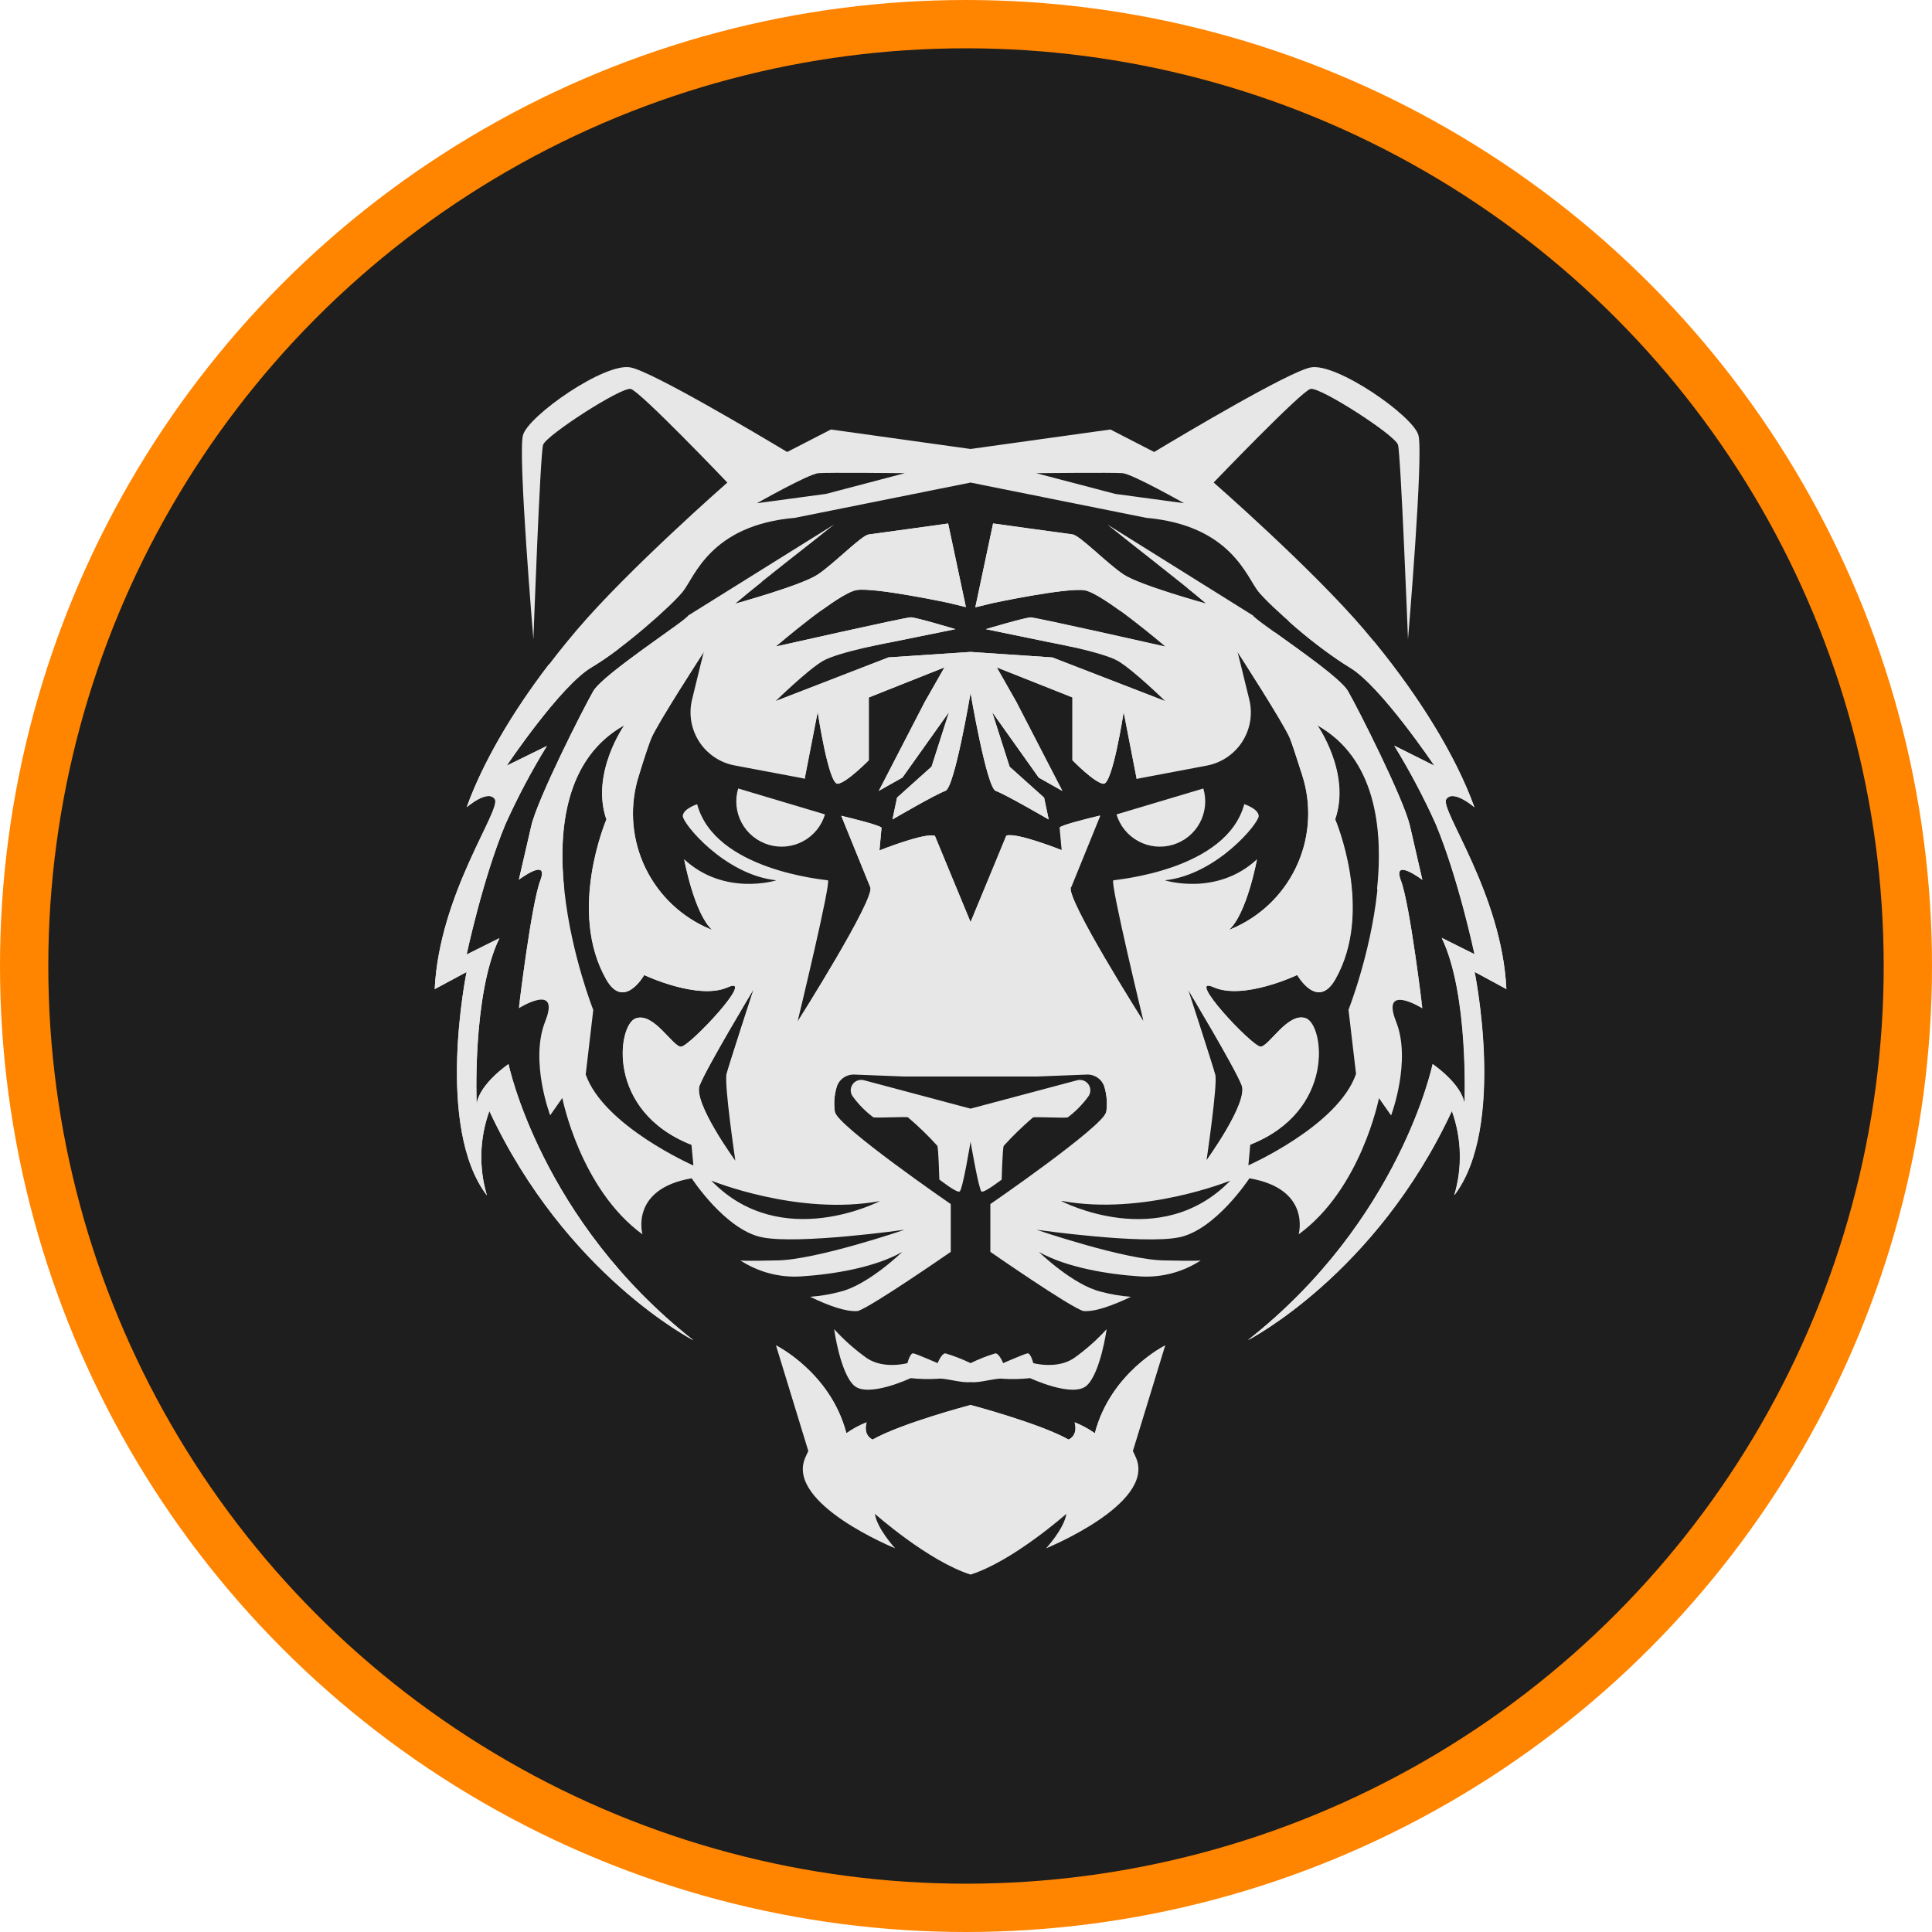 <svg width="200" height="200" viewBox="0 0 200 200" fill="none" xmlns="http://www.w3.org/2000/svg">
<circle cx="100" cy="100" r="97.5" fill="#1E1E1E" stroke="#FF8400" stroke-width="5"/>
<path d="M111.532 111.821L100.472 114.766L89.417 111.821C89.2 111.765 88.971 111.779 88.761 111.859C88.552 111.939 88.373 112.082 88.249 112.268C88.124 112.454 88.061 112.674 88.067 112.898C88.074 113.122 88.15 113.338 88.285 113.517C88.881 114.335 89.597 115.059 90.407 115.665C90.707 115.749 93.804 115.58 93.991 115.665C95.064 116.578 96.077 117.56 97.025 118.604C97.155 118.858 97.24 122.102 97.24 122.102C97.24 122.102 99.023 123.509 99.34 123.346C99.657 123.182 100.472 118.191 100.472 118.191C100.472 118.191 101.326 123.176 101.604 123.346C101.881 123.515 103.692 122.113 103.692 122.113C103.692 122.113 103.777 118.869 103.908 118.615C104.854 117.573 105.866 116.591 106.936 115.676C107.151 115.591 110.225 115.761 110.525 115.676C111.336 115.07 112.051 114.346 112.647 113.528C112.784 113.351 112.862 113.135 112.871 112.912C112.88 112.688 112.819 112.467 112.696 112.28C112.574 112.092 112.396 111.947 112.187 111.865C111.979 111.783 111.75 111.768 111.532 111.821Z" fill="#E7E7E7"/>
<path d="M149.717 82.736C150.43 81.662 152.632 83.567 152.632 83.567C150.775 78.429 147.108 72.348 142.234 66.402H141.957C138.937 66.398 135.965 65.652 133.302 64.231C135.293 66.028 137.433 67.654 139.698 69.092C142.908 70.974 148.477 79.266 148.477 79.266L144.323 77.191C145.921 79.794 147.352 82.495 148.608 85.279C150.974 90.931 152.632 98.782 152.632 98.782L149.236 97.086C152.066 102.931 151.596 114.274 151.596 114.274C151.313 112.2 148.296 110.154 148.296 110.154C148.296 110.154 144.94 126.352 129.153 138.742C129.153 138.742 142.381 132.004 150.289 115.003C151.305 117.815 151.39 120.878 150.532 123.741C155.938 116.671 152.638 100.608 152.638 100.608L155.938 102.382C155.479 92.497 149.021 83.81 149.717 82.736Z" fill="#E7E7E7"/>
<path d="M147.243 104.389C147.243 104.389 145.964 93.65 145.025 91.174C144.085 88.699 147.243 91.084 147.243 91.084L145.953 85.477C145.291 82.651 140.57 73.314 139.528 71.522C138.826 70.307 134.672 67.391 131.994 65.469C131.168 65.457 130.361 65.212 129.668 64.763C129.143 64.385 128.599 64.034 128.038 63.711C127.151 63.159 126.303 62.545 125.502 61.874C125.262 61.674 125.051 61.442 124.874 61.185C124.472 61.182 124.071 61.137 123.679 61.049C123.408 60.987 123.113 60.914 122.87 60.829C123.589 61.394 124.268 61.959 124.857 62.474C124.857 62.474 118.008 60.591 116.304 59.455C114.6 58.319 111.775 55.403 111.017 55.312C110.258 55.222 102.804 54.182 102.804 54.182L100.964 62.869L102.804 62.423C102.804 62.423 110.36 60.818 112.257 61.1C114.153 61.383 120.623 66.922 120.623 66.922C120.623 66.922 107.264 63.904 106.698 63.904C106.132 63.904 102.051 65.13 102.051 65.13L108.47 66.453C108.47 66.453 114.13 67.487 115.738 68.431C117.345 69.375 120.623 72.579 120.623 72.579L108.94 68.058L100.472 67.487L91.981 68.052L80.298 72.574C80.298 72.574 83.576 69.369 85.183 68.425C86.791 67.481 92.451 66.447 92.451 66.447L98.904 65.13C98.904 65.13 94.845 63.904 94.279 63.904C93.713 63.904 80.332 66.922 80.332 66.922C80.332 66.922 86.802 61.36 88.698 61.078C90.594 60.795 98.151 62.4 98.151 62.4L99.991 62.847L98.151 54.193C98.151 54.193 90.691 55.233 89.938 55.324C89.185 55.414 86.349 58.348 84.651 59.478C82.953 60.608 76.098 62.496 76.098 62.496C76.913 61.807 77.881 61.01 78.928 60.184C77.621 60.716 76.098 61.405 74.626 62.089C74.74 62.04 74.74 62.051 74.626 62.123C74.503 62.352 74.359 62.57 74.196 62.773C73.248 63.778 72.026 64.483 70.681 64.802C70.383 64.865 70.08 64.907 69.775 64.927C67.177 66.786 62.202 70.217 61.415 71.539C60.385 73.331 55.664 82.651 55.002 85.477L53.711 91.067C53.711 91.067 56.87 88.682 55.93 91.157C54.991 93.633 53.711 104.372 53.711 104.372C53.711 104.372 58.064 101.642 56.44 105.734C54.815 109.826 56.955 115.455 56.955 115.455L58.211 113.664C58.211 113.664 60.045 123.063 66.509 127.782C66.509 127.782 65.162 123.08 71.604 121.978C71.604 121.978 75.074 127.308 78.866 128.082C82.659 128.856 93.645 127.302 93.645 127.302C93.645 127.302 84.368 130.478 80.332 130.478C80.032 130.478 77.021 130.563 76.641 130.478C78.504 131.694 80.71 132.275 82.93 132.134C86.326 131.914 90.583 131.202 93.396 129.602C93.396 129.602 89.864 133.039 86.938 133.728C85.931 133.995 84.903 134.167 83.864 134.243C85.777 135.17 87.589 135.82 88.8 135.718C90.209 135.288 98.423 129.591 98.423 129.591V124.646C98.423 124.646 86.768 116.631 86.423 115.099C86.301 114.25 86.361 113.386 86.598 112.562C86.696 112.164 86.925 111.811 87.249 111.56C87.572 111.309 87.971 111.174 88.381 111.177H112.562C112.978 111.176 113.381 111.316 113.707 111.574C114.033 111.831 114.262 112.191 114.357 112.595C114.585 113.41 114.64 114.262 114.521 115.099C114.175 116.631 102.521 124.646 102.521 124.646V129.591C102.521 129.591 110.717 135.288 112.143 135.718C113.355 135.82 115.166 135.153 117.074 134.243C116.037 134.167 115.01 133.994 114.006 133.728C111.079 133.039 107.547 129.602 107.547 129.602C110.377 131.202 114.64 131.914 118.013 132.134C120.234 132.275 122.44 131.694 124.302 130.478C123.923 130.563 120.906 130.478 120.611 130.478C116.575 130.478 107.298 127.302 107.298 127.302C107.298 127.302 118.274 128.862 122.06 128.088C125.847 127.313 129.34 121.978 129.34 121.978C135.781 123.08 134.434 127.782 134.434 127.782C140.915 123.063 142.749 113.681 142.749 113.681L144.006 115.472C144.006 115.472 146.14 109.82 144.521 105.751C142.902 101.681 147.243 104.389 147.243 104.389ZM60.64 111.171L61.415 104.547C61.415 104.547 52.421 81.905 64.641 75.072C64.641 75.072 61.126 80.051 62.785 84.833C62.785 84.833 58.709 94.311 62.785 101.421C64.613 104.609 66.696 100.935 66.696 100.935C66.696 100.935 72.249 103.569 75.334 102.207C78.419 100.845 71.372 108.356 70.506 108.356C69.64 108.356 67.675 104.745 65.813 105.423C63.951 106.101 62.689 114.992 71.581 118.507L71.779 120.65C71.779 120.65 62.474 116.563 60.617 111.188L60.64 111.171ZM72.447 112.341C73.138 110.532 78.04 102.377 78.04 102.377C78.04 102.377 75.459 110.289 75.209 111.267C74.96 112.245 76.121 120.152 76.121 120.152C76.121 120.152 71.74 114.161 72.424 112.358L72.447 112.341ZM91.126 124.318C91.126 124.318 80.87 129.71 73.63 122.215C73.63 122.215 82.63 125.895 91.087 124.335L91.126 124.318ZM110.904 91.824L113.909 84.431C112.562 84.754 110.015 85.387 109.738 85.664L109.953 88.021C109.953 88.021 105.249 86.138 104.213 86.511L100.472 95.453L96.781 86.528C95.745 86.155 91.041 88.037 91.041 88.037L91.257 85.681C90.979 85.404 88.426 84.771 87.085 84.448L90.091 91.841C90.657 92.972 82.562 105.762 82.562 105.762C82.562 105.762 86.089 91.203 85.698 91.129C85.308 91.056 73.992 90.078 72.17 83.25C72.17 83.25 70.721 83.719 70.681 84.465C70.641 85.212 75 90.564 80.366 91.129C80.366 91.129 75.023 92.825 70.823 88.953C70.823 88.953 71.847 94.56 73.715 96.261C73.715 96.261 73.415 96.154 72.928 95.922C70.088 94.575 67.834 92.244 66.585 89.362C65.336 86.481 65.176 83.245 66.136 80.255C66.702 78.384 67.223 76.864 67.409 76.434C68.032 74.902 72.855 67.481 72.855 67.481C72.855 67.481 72.243 69.912 71.632 72.455C71.458 73.19 71.436 73.953 71.565 74.698C71.695 75.442 71.974 76.153 72.386 76.787C72.798 77.421 73.334 77.964 73.963 78.385C74.591 78.807 75.298 79.097 76.041 79.237L83.292 80.6L84.64 73.681C84.64 73.681 85.772 81.221 86.711 81.12C87.651 81.018 89.938 78.695 89.938 78.695V72.201L97.772 69.086L95.728 72.67L90.974 81.871L93.419 80.492L98.242 73.71L96.436 79.362L92.864 82.566L92.389 84.827C92.389 84.827 96.917 82.188 97.868 81.871C98.819 81.555 100.472 71.731 100.472 71.731C100.472 71.731 102.141 81.56 103.081 81.877C104.021 82.193 108.56 84.833 108.56 84.833L108.085 82.572L104.513 79.367L102.708 73.715L107.53 80.498L109.975 81.877L105.221 72.675L103.183 69.086L111.017 72.195V78.695C111.017 78.695 113.281 81.035 114.226 81.136C115.172 81.238 116.321 73.71 116.321 73.71L117.668 80.628L124.902 79.26C125.648 79.122 126.358 78.835 126.99 78.415C127.621 77.996 128.161 77.452 128.576 76.818C128.991 76.184 129.272 75.472 129.404 74.726C129.535 73.98 129.513 73.215 129.34 72.478C128.728 69.934 128.117 67.504 128.117 67.504C128.117 67.504 132.911 74.908 133.534 76.434C133.721 76.892 134.213 78.384 134.808 80.255C135.767 83.245 135.607 86.481 134.358 89.362C133.109 92.244 130.855 94.575 128.015 95.922C127.528 96.154 127.228 96.261 127.228 96.261C129.096 94.566 130.121 88.953 130.121 88.953C125.943 92.825 120.589 91.129 120.589 91.129C125.932 90.564 130.341 85.206 130.302 84.46C130.262 83.714 128.808 83.245 128.808 83.245C126.962 90.078 115.653 91.044 115.257 91.129C114.86 91.214 118.387 105.768 118.387 105.768C118.387 105.768 110.275 92.977 110.864 91.841L110.904 91.824ZM109.908 124.318C118.364 125.878 127.364 122.215 127.364 122.215C120.085 129.71 109.868 124.335 109.868 124.335L109.908 124.318ZM124.896 120.152C124.896 120.152 126.062 112.239 125.808 111.267C125.553 110.295 122.977 102.377 122.977 102.377C122.977 102.377 127.879 110.532 128.564 112.341C129.249 114.15 124.857 120.169 124.857 120.169L124.896 120.152ZM140.377 111.171C138.521 116.541 129.232 120.633 129.232 120.633L129.43 118.49C138.323 114.975 137.055 106.09 135.198 105.406C133.341 104.722 131.383 108.339 130.506 108.339C129.628 108.339 122.581 100.822 125.672 102.19C128.762 103.558 134.315 100.918 134.315 100.918C134.315 100.918 136.398 104.592 138.226 101.404C142.302 94.294 138.226 84.816 138.226 84.816C139.885 80.034 136.37 75.055 136.37 75.055C148.585 81.888 139.596 104.53 139.596 104.53L140.377 111.171Z" fill="#E7E7E7"/>
<path d="M52.642 110.154C52.642 110.154 49.624 112.2 49.342 114.302C49.342 114.302 48.866 102.959 51.702 97.115L48.306 98.81C48.306 98.81 49.964 90.977 52.33 85.308C53.585 82.524 55.017 79.822 56.615 77.22L52.455 79.26C52.455 79.26 58.019 70.974 61.234 69.086C62.225 68.485 63.181 67.829 64.098 67.12C61.801 68.141 59.327 68.704 56.813 68.775C52.851 73.947 49.907 79.107 48.323 83.561C48.323 83.561 50.525 81.656 51.238 82.73C51.951 83.804 45.475 92.497 45 102.394L48.3 100.619C48.3 100.619 45 116.682 50.406 123.753C49.551 120.888 49.64 117.825 50.66 115.015C58.585 132.004 71.796 138.753 71.796 138.753C55.998 126.352 52.642 110.154 52.642 110.154Z" fill="#E7E7E7"/>
<path d="M155.943 102.394C155.468 92.497 149.009 83.81 149.717 82.736C150.425 81.662 152.632 83.567 152.632 83.567C150.651 78.084 146.609 71.528 141.238 65.209C135.866 58.89 125.638 49.949 125.638 49.949C125.638 49.949 134.694 40.504 135.662 40.261C136.63 40.018 144.425 45.043 144.719 46.043C145.013 47.044 145.755 66.181 145.755 66.181C145.755 66.181 147.379 47.061 146.836 45.054C146.292 43.048 138.323 37.497 135.662 38.04C133.398 38.498 122.643 44.885 119.479 46.789L114.951 44.461L100.472 46.478L86.015 44.461L81.487 46.789C78.311 44.885 67.557 38.498 65.292 38.04C62.632 37.475 54.674 43.048 54.136 45.054C53.598 47.061 55.217 66.181 55.217 66.181C55.217 66.181 55.913 47.044 56.219 46.055C56.525 45.066 64.33 40.041 65.292 40.261C66.255 40.482 75.294 49.955 75.294 49.955C75.294 49.955 65.066 58.913 59.717 65.209C54.368 71.505 50.281 78.084 48.3 83.567C48.3 83.567 50.502 81.662 51.215 82.736C51.928 83.81 45.475 92.497 45 102.394L48.3 100.619C48.3 100.619 45 116.682 50.406 123.753C49.551 120.888 49.64 117.825 50.66 115.015C58.585 132.005 71.796 138.753 71.796 138.753C55.998 126.353 52.642 110.154 52.642 110.154C52.642 110.154 49.624 112.2 49.342 114.302C49.342 114.302 48.866 102.959 51.702 97.115L48.306 98.81C48.306 98.81 49.964 90.977 52.33 85.308C53.585 82.524 55.017 79.822 56.615 77.22L52.455 79.26C52.455 79.26 58.019 70.974 61.234 69.087C64.449 67.199 69.447 62.773 70.675 61.264C71.904 59.755 73.506 54.363 82.291 53.606L100.472 49.955L118.658 53.606C127.443 54.391 129.051 59.761 130.279 61.264C131.508 62.767 136.506 67.204 139.721 69.092C142.936 70.98 148.5 79.266 148.5 79.266L144.345 77.191C145.944 79.794 147.375 82.496 148.63 85.279C150.996 90.931 152.655 98.782 152.655 98.782L149.258 97.087C152.089 102.931 151.619 114.274 151.619 114.274C151.336 112.2 148.319 110.154 148.319 110.154C148.319 110.154 144.962 126.353 129.175 138.742C129.175 138.742 142.404 132.005 150.311 115.003C151.328 117.815 151.413 120.878 150.555 123.741C155.96 116.671 152.66 100.608 152.66 100.608L155.943 102.394ZM85.5 51.13L78.362 52.091C78.362 52.091 83.694 49.067 84.725 48.982C85.755 48.898 93.668 48.982 93.668 48.982L85.5 51.13ZM115.455 51.13L107.264 48.982C107.264 48.982 115.189 48.898 116.208 48.982C117.226 49.067 122.57 52.091 122.57 52.091L115.455 51.13Z" fill="#E7E7E7"/>
<path d="M113.338 148.367C112.687 147.908 111.984 147.529 111.243 147.237C111.634 148.633 110.621 149.023 110.621 149.023C107.587 147.327 100.477 145.445 100.477 145.445C100.477 145.445 93.368 147.31 90.334 149.023C90.334 149.023 89.321 148.633 89.711 147.237C88.971 147.529 88.267 147.908 87.617 148.367C85.981 142.076 80.332 139.279 80.332 139.279L83.677 150.209C83.558 150.453 83.44 150.701 83.332 150.961C81.391 155.703 92.666 160.281 92.666 160.281C92.666 160.281 90.798 158.264 90.566 156.709C90.566 156.709 96.074 161.604 100.477 163C104.875 161.604 110.389 156.709 110.389 156.709C110.157 158.264 108.289 160.281 108.289 160.281C108.289 160.281 119.564 155.703 117.623 150.961C117.515 150.701 117.396 150.453 117.277 150.209L120.623 139.279C120.623 139.279 114.974 142.076 113.338 148.367Z" fill="#E7E7E7"/>
<path d="M97.868 140.098C97.46 140.098 97.064 141.11 97.064 141.11C97.064 141.11 94.891 140.166 94.551 140.098C94.211 140.03 93.94 141.11 93.94 141.11C93.94 141.11 91.506 141.782 89.745 140.601C88.509 139.723 87.37 138.715 86.349 137.594C86.349 137.594 86.96 142.059 88.387 143.41C89.813 144.761 94.274 142.664 94.274 142.664C95.198 142.765 96.13 142.788 97.058 142.732C97.726 142.596 99.56 143.207 100.455 143.071C101.366 143.207 103.2 142.596 103.851 142.732C104.779 142.788 105.711 142.765 106.636 142.664C106.636 142.664 111.102 144.761 112.523 143.41C113.943 142.059 114.56 137.594 114.56 137.594C113.539 138.715 112.4 139.723 111.164 140.601C109.404 141.782 106.964 141.11 106.964 141.11C106.964 141.11 106.698 140.03 106.358 140.098C106.019 140.166 103.845 141.11 103.845 141.11C103.845 141.11 103.443 140.098 103.042 140.098C102.16 140.367 101.3 140.706 100.472 141.11C99.632 140.704 98.761 140.366 97.868 140.098Z" fill="#E7E7E7"/>
<path d="M85.121 63.123C86.57 62.072 87.951 61.185 88.698 61.078C90.594 60.795 98.151 62.4 98.151 62.4L99.991 62.847L98.151 54.193C98.151 54.193 90.691 55.233 89.938 55.324C89.185 55.414 86.349 58.348 84.651 59.478C82.953 60.608 76.098 62.496 76.098 62.496C74.083 68.295 85.121 63.123 85.121 63.123Z" fill="#E7E7E7"/>
<path d="M80.332 66.922C78.26 68.617 90.057 66.922 90.057 66.922C91.404 66.622 92.485 66.424 92.485 66.424L98.904 65.13C98.904 65.13 94.845 63.904 94.279 63.904C93.713 63.904 80.332 66.922 80.332 66.922Z" fill="#E7E7E7"/>
<path d="M147.243 91.084L145.953 85.477C145.291 82.651 140.57 73.314 139.528 71.522C138.487 69.731 129.996 64.282 129.713 63.717L114.623 54.289C117.175 56.364 121.981 60.043 124.879 62.49L128.111 67.487C128.111 67.487 132.911 74.908 133.534 76.434C133.721 76.892 134.213 78.384 134.808 80.255C135.767 83.245 135.607 86.481 134.358 89.362C133.109 92.244 130.855 94.575 128.015 95.922C127.528 96.154 127.228 96.261 127.228 96.261C129.096 94.566 130.121 88.953 130.121 88.953C130.121 88.953 127.392 94.362 121.992 94.43C116.592 94.498 118.375 105.734 118.375 105.734C118.375 105.734 110.264 92.949 110.853 91.813L113.858 84.42C112.511 84.742 109.964 85.375 109.687 85.652L109.902 88.009C109.902 88.009 105.198 86.127 104.162 86.5L100.472 95.453L96.781 86.528C95.745 86.155 91.041 88.037 91.041 88.037L91.257 85.681C90.979 85.404 88.426 84.771 87.085 84.448L90.091 91.841C90.657 92.972 82.562 105.762 82.562 105.762C82.562 105.762 84.357 94.52 78.962 94.436C73.568 94.351 70.834 88.959 70.834 88.959C70.834 88.959 71.859 94.566 73.726 96.267C73.726 96.267 73.426 96.159 72.94 95.928C70.1 94.58 67.846 92.249 66.597 89.368C65.347 86.487 65.188 83.25 66.147 80.26C66.713 78.389 67.234 76.869 67.421 76.44C68.043 74.908 72.866 67.487 72.866 67.487L76.098 62.49C78.962 60.043 83.796 56.364 86.355 54.289L71.242 63.717C70.959 64.282 62.462 69.748 61.426 71.539C60.391 73.331 55.664 82.651 55.002 85.477L53.711 91.067C53.711 91.067 56.87 88.682 55.93 91.157C54.991 93.633 53.711 104.372 53.711 104.372C53.711 104.372 54.742 97.177 58.398 92.028C57.736 85.596 58.619 78.412 64.624 75.072C64.624 75.072 61.109 80.051 62.768 84.833C62.768 84.833 58.692 94.311 62.768 101.421C64.596 104.609 66.679 100.935 66.679 100.935C66.679 100.935 72.232 103.569 75.317 102.207C78.402 100.845 71.355 108.356 70.489 108.356C69.623 108.356 67.659 104.745 65.796 105.423C63.934 106.101 62.672 114.992 71.564 118.507L76.092 120.169C76.092 120.169 71.734 114.161 72.419 112.358C73.104 110.555 78.011 102.394 78.011 102.394C78.011 102.394 75.43 110.306 75.181 111.284C75.181 111.284 75.526 120.893 81.804 120.033H81.855C84.798 119.604 87.572 118.423 86.57 115.399C86.505 115.311 86.456 115.214 86.423 115.111C86.302 114.293 86.354 113.459 86.576 112.663C86.671 112.247 86.91 111.876 87.25 111.616C87.59 111.356 88.01 111.223 88.438 111.239L93.64 111.442H107.304L112.506 111.239C112.934 111.223 113.354 111.356 113.694 111.616C114.034 111.876 114.272 112.247 114.368 112.663C114.589 113.459 114.641 114.293 114.521 115.111C114.486 115.213 114.436 115.31 114.374 115.399C113.372 118.423 116.145 119.604 119.089 120.033H119.151C125.428 120.904 125.774 111.284 125.774 111.284C125.525 110.295 122.943 102.394 122.943 102.394C122.943 102.394 127.845 110.549 128.53 112.358C129.215 114.167 124.862 120.169 124.862 120.169L129.391 118.507C138.283 114.992 137.015 106.107 135.158 105.423C133.302 104.739 131.343 108.356 130.466 108.356C129.589 108.356 122.541 100.839 125.632 102.207C128.723 103.575 134.275 100.935 134.275 100.935C134.275 100.935 136.358 104.609 138.187 101.421C142.262 94.311 138.187 84.833 138.187 84.833C139.845 80.051 136.33 75.072 136.33 75.072C142.336 78.429 143.213 85.613 142.557 92.028C146.213 97.177 147.243 104.372 147.243 104.372C147.243 104.372 145.964 93.633 145.025 91.157C144.085 88.682 147.243 91.084 147.243 91.084Z" fill="#E7E7E7"/>
<path d="M111.017 55.329C110.264 55.233 102.804 54.199 102.804 54.199L100.964 62.869L102.804 62.423C102.804 62.423 110.36 60.818 112.257 61.1C112.987 61.208 114.385 62.095 115.834 63.146C115.834 63.146 126.872 68.318 124.857 62.513C124.857 62.513 118.008 60.631 116.304 59.495C114.6 58.359 111.792 55.42 111.017 55.329Z" fill="#E7E7E7"/>
<path d="M110.898 66.95C110.898 66.95 122.694 68.645 120.623 66.95C120.623 66.95 107.241 63.932 106.675 63.932C106.109 63.932 102.051 65.13 102.051 65.13L108.47 66.453C108.47 66.453 109.528 66.65 110.898 66.95Z" fill="#E7E7E7"/>
<path d="M120.623 72.579L108.94 68.058L100.472 67.487L91.981 68.052L80.298 72.574C80.298 72.574 76.698 75.518 77.117 76.999C77.536 78.48 83.304 80.622 83.304 80.622L84.651 73.704C84.651 73.704 85.783 81.244 86.723 81.142C87.662 81.04 89.938 78.695 89.938 78.695V72.201L97.772 69.086L95.728 72.67L90.974 81.871L93.419 80.492L98.242 73.71L96.436 79.362L92.864 82.566L92.389 84.827C92.389 84.827 96.917 82.188 97.868 81.871C98.819 81.555 100.472 71.732 100.472 71.732C100.472 71.732 102.141 81.56 103.081 81.877C104.021 82.193 108.56 84.833 108.56 84.833L108.085 82.572L104.513 79.367L102.708 73.715L107.53 80.498L109.975 81.877L105.221 72.675L103.183 69.086L111.017 72.195V78.695C111.017 78.695 113.281 81.035 114.226 81.136C115.172 81.238 116.321 73.71 116.321 73.71L117.668 80.628C117.668 80.628 123.43 78.491 123.855 77.005C124.279 75.518 120.623 72.579 120.623 72.579Z" fill="#E7E7E7"/>
<path d="M120.623 139.279C120.623 139.279 114.962 142.076 113.338 148.367C112.687 147.908 111.984 147.529 111.243 147.237C111.634 148.633 110.621 149.023 110.621 149.023C107.587 147.327 100.477 145.445 100.477 145.445C100.477 145.445 93.368 147.31 90.334 149.023C90.334 149.023 89.321 148.633 89.711 147.237C88.971 147.529 88.267 147.908 87.617 148.367C85.981 142.076 80.332 139.279 80.332 139.279C80.332 139.279 86.983 148.367 86.355 152.306L100.472 149.91L114.623 152.306C113.972 148.367 120.623 139.279 120.623 139.279Z" fill="#E7E7E7"/>
<path d="M121.415 87.45C122.006 87.274 122.556 86.984 123.034 86.596C123.512 86.208 123.909 85.73 124.201 85.189C124.494 84.648 124.677 84.054 124.74 83.442C124.803 82.83 124.745 82.212 124.568 81.623L115.579 84.307C115.756 84.896 116.046 85.445 116.435 85.922C116.824 86.398 117.303 86.794 117.845 87.086C118.387 87.378 118.981 87.56 119.594 87.623C120.206 87.685 120.825 87.626 121.415 87.45Z" fill="#E7E7E7"/>
<path d="M79.568 87.45C78.978 87.274 78.427 86.984 77.949 86.596C77.471 86.208 77.074 85.73 76.782 85.189C76.489 84.648 76.306 84.054 76.243 83.442C76.18 82.83 76.238 82.212 76.415 81.623L85.404 84.307C85.227 84.896 84.936 85.445 84.548 85.922C84.159 86.398 83.68 86.794 83.138 87.086C82.596 87.378 82.002 87.56 81.389 87.623C80.777 87.685 80.158 87.626 79.568 87.45Z" fill="#E7E7E7"/>
</svg>
